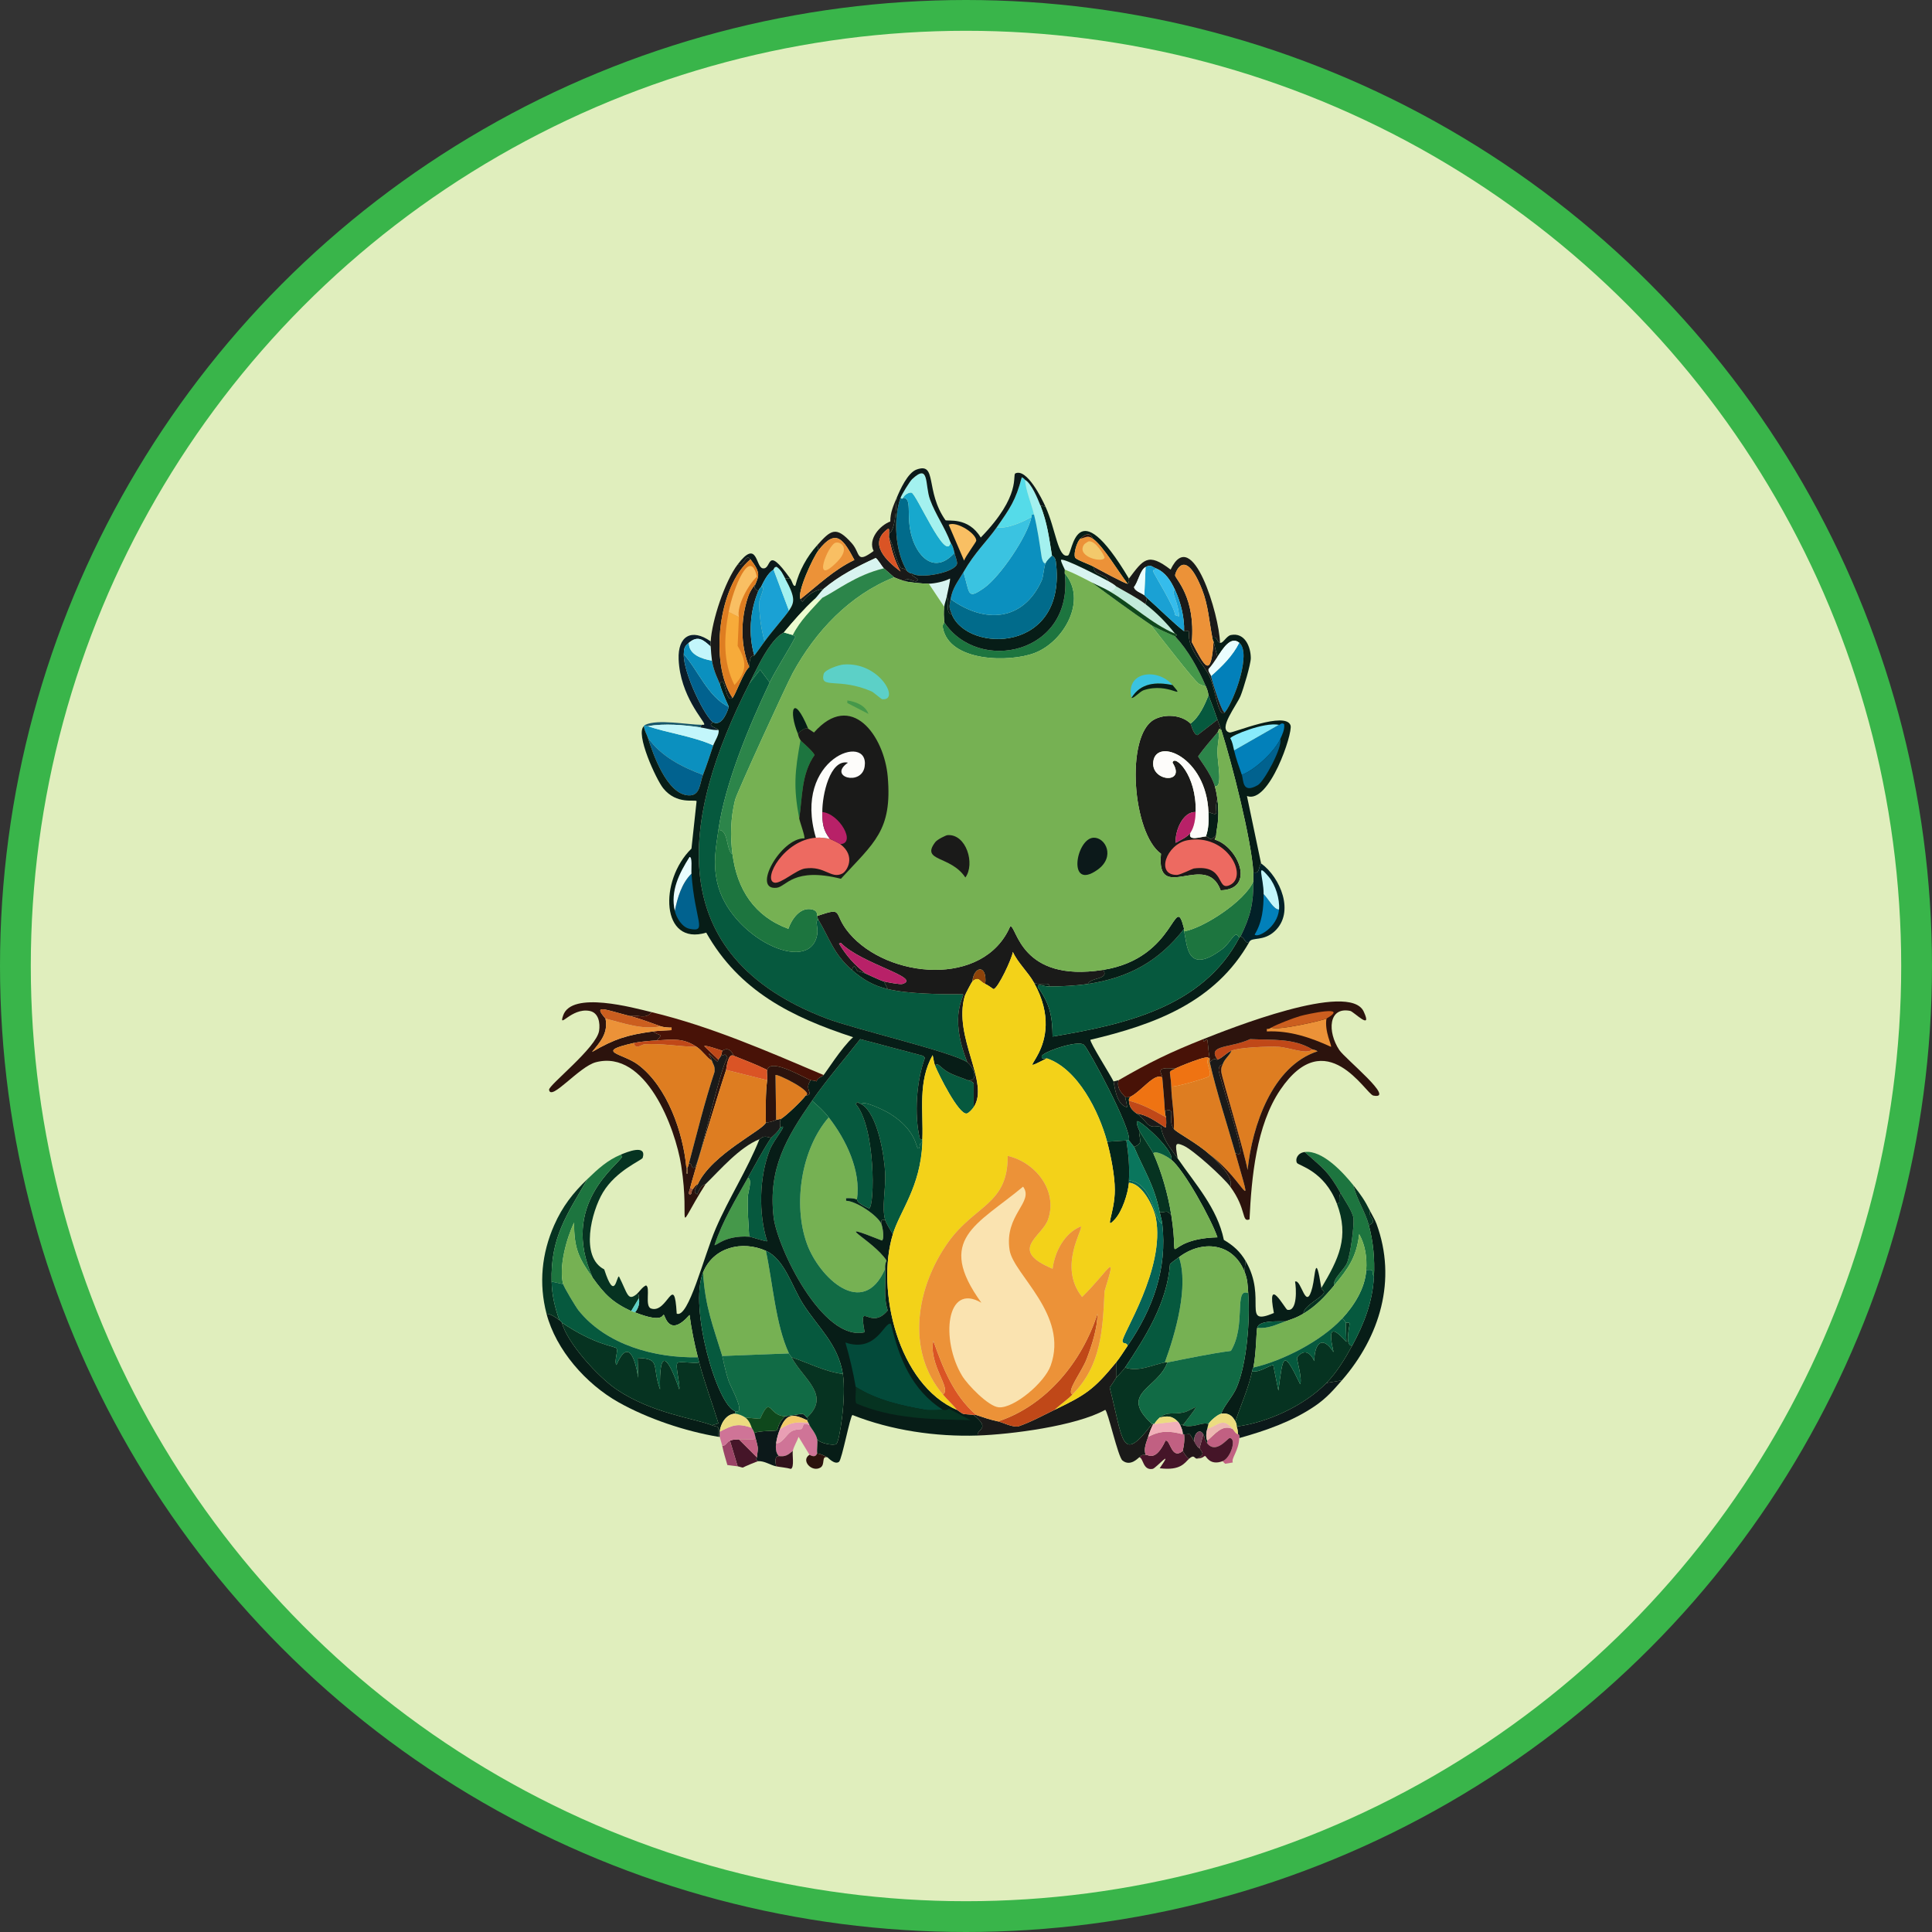 <?xml version="1.0" encoding="UTF-8"?>
<svg id="_レイヤー_1" data-name="レイヤー 1" xmlns="http://www.w3.org/2000/svg" viewBox="0 0 753 753"><rect x="0" y="0" width="753" height="753" fill="#333333" stroke="none"/>
  <defs>
    <style>
      .cls-1 {
        fill: #e0eebd;
        stroke: #39b54a;
        stroke-miterlimit: 10;
        stroke-width: 12px;
      }

      .cls-2 {
        fill: #f9bf63;
      }

      .cls-2, .cls-3, .cls-4, .cls-5, .cls-6, .cls-7, .cls-8, .cls-9, .cls-10, .cls-11, .cls-12, .cls-13, .cls-14, .cls-15, .cls-16, .cls-17, .cls-18, .cls-19, .cls-20, .cls-21, .cls-22, .cls-23, .cls-24, .cls-25, .cls-26, .cls-27, .cls-28, .cls-29, .cls-30, .cls-31, .cls-32, .cls-33, .cls-34, .cls-35, .cls-36, .cls-37, .cls-38, .cls-39, .cls-40, .cls-41, .cls-42, .cls-43, .cls-44, .cls-45, .cls-46, .cls-47, .cls-48, .cls-49, .cls-50, .cls-51, .cls-52, .cls-53, .cls-54, .cls-55, .cls-56, .cls-57, .cls-58, .cls-59, .cls-60, .cls-61, .cls-62, .cls-63, .cls-64, .cls-65, .cls-66 {
        stroke-width: 0px;
      }

      .cls-3 {
        fill: #f7ab3a;
      }

      .cls-4 {
        fill: #76b153;
      }

      .cls-5 {
        fill: #754057;
      }

      .cls-6 {
        fill: #5cd0c7;
      }

      .cls-7 {
        fill: #2c130d;
      }

      .cls-8 {
        fill: #481207;
      }

      .cls-9 {
        fill: #2c854a;
      }

      .cls-10 {
        fill: #88ebfb;
      }

      .cls-11 {
        fill: #45984a;
      }

      .cls-12 {
        fill: #32121c;
      }

      .cls-13 {
        fill: #55dbe9;
      }

      .cls-14 {
        fill: #3ac3e1;
      }

      .cls-15 {
        fill: #1a1a19;
      }

      .cls-16 {
        fill: #19576b;
      }

      .cls-17 {
        fill: #17a8cd;
      }

      .cls-18 {
        fill: #0c191a;
      }

      .cls-19 {
        fill: #0a765d;
      }

      .cls-20 {
        fill: #451528;
      }

      .cls-21 {
        fill: #35bcec;
      }

      .cls-22 {
        fill: #0f481c;
      }

      .cls-23 {
        fill: #1aa1d4;
      }

      .cls-24 {
        fill: #063321;
      }

      .cls-25 {
        fill: #071d17;
      }

      .cls-26 {
        fill: #0b90bf;
      }

      .cls-27 {
        fill: #0b1d29;
      }

      .cls-28 {
        fill: #066356;
      }

      .cls-29 {
        fill: #06593e;
      }

      .cls-30 {
        fill: #23161a;
      }

      .cls-31 {
        fill: #1d753f;
      }

      .cls-32 {
        fill: #116b45;
      }

      .cls-33 {
        fill: #c3f6fb;
      }

      .cls-34 {
        fill: #de7d21;
      }

      .cls-35 {
        fill: #cb5e1f;
      }

      .cls-36 {
        fill: #d8f4f0;
      }

      .cls-37 {
        fill: #c04818;
      }

      .cls-38 {
        fill: #da5425;
      }

      .cls-39 {
        fill: #a3f1ef;
      }

      .cls-40 {
        fill: #c16082;
      }

      .cls-41 {
        fill: #cf7497;
      }

      .cls-42 {
        fill: #c1eada;
      }

      .cls-43 {
        fill: #9d5032;
      }

      .cls-44 {
        fill: #b82168;
      }

      .cls-45 {
        fill: #8d430a;
      }

      .cls-46 {
        fill: #9a4366;
      }

      .cls-47 {
        fill: #01628f;
      }

      .cls-48 {
        fill: #022128;
      }

      .cls-49 {
        fill: #fdfcfa;
      }

      .cls-50 {
        fill: #7f5633;
      }

      .cls-51 {
        fill: #ecfdd0;
      }

      .cls-52 {
        fill: #edb6b1;
      }

      .cls-53 {
        fill: #f3d219;
      }

      .cls-54 {
        fill: #f3c96b;
      }

      .cls-55 {
        fill: #ef7312;
      }

      .cls-56 {
        fill: #ec9238;
      }

      .cls-57 {
        fill: #fae3b0;
      }

      .cls-58 {
        fill: #eafdfe;
      }

      .cls-59 {
        fill: #ed6a61;
      }

      .cls-60 {
        fill: #ecdc80;
      }

      .cls-61 {
        fill: #f1afb9;
      }

      .cls-62 {
        fill: #e99eb4;
      }

      .cls-63 {
        fill: #016b8b;
      }

      .cls-64 {
        fill: #034a3a;
      }

      .cls-65 {
        fill: #0280ba;
      }

      .cls-66 {
        fill: #03261b;
      }
    </style>
  </defs>
  <circle class="cls-1" cx="376.5" cy="376.5" r="370.5"/>
  <g>
    <path class="cls-15" d="m346.5,208c-.1-.57.26-1.67-.25-2-8.21,5.74-.68,12.65,4.75,16.75-2.33-4.16-3.59-8.59-4.5-13.25,1.76,2.79,2.3,8.11,4.5,11.75.26.3,1.37.13,2.5,1.25.44.43,1.3,1.08,2,1-.93,1.14,3.47,1.94,1.75,3-.96.59-3.65-1.91-4.75,0-.69-.19-3.52-1.24-4-1.5-.23-.13-3.25-2.87-4-3.5-.75-.63-2.54-3.92-3.25-4-7.16,3.29-14.16,6.9-20.25,12-2.97.47-5.46,1.55-8.25,5-.39-.26-.54-.6-.75-1,6.83-5.42,13.02-11.46,21-15.25-4.18-7.8-7.08-12.72-14-3.75l-.5-2c5.36-5.98,7.35-7.66,13.5-.75,3.49,3.92,1.46,8.19,8.5,3-2.32-4.52,2.37-9.96,6.5-11.5-.04-3.44,1.2-6.17,2.5-9.25-.32,4.2-.46,12.51-3,14Z"/>
    <path class="cls-20" d="m288,561l7,7c-.15,1.1-.92.37.5,1.5-.32.02-5.21,2.03-6,2.5-.75-.12-1.25-.38-2-.5l-3-10c1.66-.59,2.04-.37,3.5-.5Z"/>
    <path class="cls-46" d="m287.5,571.5c-1.33-.21-2.61-.27-4-.5-.73-2.55-1.49-4.87-2-7.5,1.34.17,1.83-1.59,3-2l3,10Z"/>
    <path class="cls-25" d="m487,367c-13.33,23.62-36.9,32.32-62,38.25-.4.84,7.81,13.72,9,16.25.25.54.88,9.26,5.25,10,.18-.1-.68-3.81-.75-4,.31.41,1.91.04,2,0-.39.81-.58.47-.5,1.5.2,2.43.92,3.45,3,5,2.46,1.56,3.75,3.86,4.75,4.5,1.97,1.25,2.98.08,4.75.75.75,5.01,4.13,8.81,6.5,12.25,6.88,10,15.48,19.4,18,31.75,3.69,2.19,6.33,4.53,8.5,8.25l-.5,4c-4.58-11.2-16.56-12.33-25.5-5.5-1.18.9-2.45,1.69-3.5,2.75-1.15,15-9.35,28.03-17.5,40.25-.89,1.33-3.32,3.71-3.5,4v-6c1.53-1.86,3.1-4.47,4.5-6.5,9.78-14.26,15.51-29.89,13.5-47.5-.15-1.35-.72-3.1-1-4.5,3,.05,2.38-1.09,4.5,1,3.62,23.08-4.96,9.33,18,8.75-2.44-7.14-13.01-26.23-18-30.25,1.39-3.48-12.22-15.54-13.25-15-.47.9.37,2.62.75,3.5-.26,3.32,2.04,5.02-2,6.5l-2-2.5c1.11-4.59-15.92-35.9-17.5-37.25-2.46-2.1-16.68,2.97-16.5,4.5-.16,1.3,1.28.51,2,.75-16.19,8.06,9.33-3.57-5-29.5,2.35,1.36,6.23-.6,6,1.5-2.31.02-4.5-1.41-4.5.25,4.71,6.46,5.66,11.39,5.75,19.25,27.82-4.66,58.46-11.32,72.75-38.5.36-.68.48-.47.5-.5,1.99.6,1.46,3.09,3.5,2Z"/>
    <path class="cls-15" d="m436,421c-1.15,3.59,2.37,6.15,2.5,6.5.07.19.93,3.9.75,4-4.37-.74-5-9.46-5.25-10,.64-.13,1.91-.45,2-.5Z"/>
    <path class="cls-29" d="m300,266c-7.97,16.82-17.44,39.26-20,57.5-1.03,7.31-2.13,12.69-.5,20.25,4.63,21.46,36.17,36.7,39,20.5.5-2.85-1.05-5.63.5-5.75,4.56,7.72,5.89,13.27,13,19.5,4.26,3.74,8.41,6.18,14,7.5,8,1.89,20.81,2.05,29.25,2,1.18.68-5.85,7.29,1.75,26.5-5.78-3.98-43.84-12.85-54.75-17-64.63-24.57-56.91-78.18-30.25-130.5l4.25-5.5,3.75,5Z"/>
    <path class="cls-4" d="m334,467.5c-1.34-.56-2.83-.55-4.25-.5v1c4.01.12,12.32,5.77,13.75,9,.49,1.11,1.3,5.81.25,6.5-21.27-8.42-3.39-.18,1.75,7.75.06.28-.67,1.04-.5,3.25-8.63,19.84-25.78,3.33-30.5-9.75-5.53-15.32-2.23-36.9,8.5-49.25,6.79,8.68,12.65,20.89,11,32Z"/>
    <path class="cls-29" d="m359.5,444c-.02.5.02,1,0,1.5-1.57-.59-.59,2.65-1.75,2-.78-.44-.77-7.2-11-13.5-2.48-1.53-11.15-5.53-10.75-3.5-.57-.37-1.29-.46-1.75-1l-.75.75c7.82,9.02,7.46,39.91,5.25,40.75-5.53-2.44-4.47-3.38-4.75-3.5,1.65-11.11-4.21-23.32-11-32-1.88-2.41-4.18-4.52-6.5-6.5,5.82-8.38,12.48-15.98,18.75-24l24.5,6.5.75.75c-3.33,9.16-4.23,22.14-2,31.5.09.37.66.25,1,.25Z"/>
    <path class="cls-32" d="m323,435.5c-10.73,12.35-14.03,33.93-8.5,49.25,4.72,13.08,21.87,29.59,30.5,9.75.41,5.4-.76,10.98,1,16.25-6.95,8.32-11.45-4.75-9,8.5-16.35,3.81-34.15-33.08-35.5-45-2.12-18.8,4.9-30.69,15-45.25,2.32,1.98,4.62,4.09,6.5,6.5Z"/>
    <path class="cls-15" d="m430,378c2.42,3.95-4.93,2.77-6,5.5-4.76.71-10.17.95-15,1,.23-2.1-3.65-.14-6-1.5-2.26-4.08-6.26-7.65-8.25-12-.19,2.36-5.82,14.35-7.5,14.5-.19.02-1.8-1.38-3.25-2,.85-7.82-4.46-7-5-1-.25.21-2.78,4.98-3,5.75-4.57,16.1,9.88,33.8,3.5,43.25v-9.25c-.96-1.16-2.38-1.18-2.5-1.25,4.82.81,2.45-5.32,0-7-7.6-19.21-.57-25.82-1.75-26.5-8.44.05-21.25-.11-29.25-2l-1.5-3c1.29.33,6.34,1.29,7.25,1,7.73-2.45-16.09-7.83-24-16l-.75.25c2.88,4.79,6.06,8.37,10.5,11.75-1.19-.52-3.02-.89-3.25-1-.59-.28-1.06-3.61-2.25-.5-7.11-6.23-8.44-11.78-13-19.5-.62-1.04-.46-1.43-.5-1.5,10.9-3.67,5.75-1.22,12.5,6.75,14.99,17.7,52.5,21.2,62.75-2.75,2.59-.27,3.78,22.15,36.25,17Z"/>
    <path class="cls-29" d="m359.5,445.5c-.77,17.26-8.69,26.33-11.5,35.5-.87-1.46-2.59-4.06-3-5.5-1.4-4.93.29-12.2,0-18.25-.33-6.77-2.83-22.72-9-26.75-.4-2.03,8.27,1.97,10.75,3.5,10.23,6.3,10.22,13.06,11,13.5,1.16.65.18-2.59,1.75-2Z"/>
    <path class="cls-15" d="m435,537c-.8,1.28-1.57,2.55-2.5,3.75,5.31,20.73,4.42,30.16,16.5,14.25h.5c-.85,1.65-1.43,3.23-2,5-.76,2.37-1.82,4.54-1,7-2.69.18-.91.21-2.5,1-.32.16-3.36,3.74-6.5,1.25-1.79-1.42-5.74-19.5-6.75-19.75-11.41,6.32-36.76,9.57-49.75,10-.3-2.75,5.31-2.44-1.5-8,.26.08.74-.08,1,0,3.76,1.18,4.21,1.53,8.5,2.5,1.99.45,5.13,2.18,7.75,2,4.98-1.7,9.54-4.23,14.25-6.5,12.17-5.87,15.23-7.8,24-18.5v6Z"/>
    <path class="cls-66" d="m336,430.5c6.17,4.03,8.67,19.98,9,26.75.29,6.05-1.4,13.32,0,18.25-1.5-.16-1.66.02-1.5,1.5-1.43-3.23-9.74-8.88-13.75-9v-1c1.42-.05,2.91-.06,4.25.5.28.12-.78,1.06,4.75,3.5,2.21-.84,2.57-31.73-5.25-40.75l.75-.75c.46.54,1.18.63,1.75,1Z"/>
    <path class="cls-29" d="m292,482c-.25-5.25-.77-10.49-.5-15.75.09-1.84,1.82-6.46,0-7.25,2.97-5.27,5.68-10.42,9-15.5.15-.22,2.94-2.44,3.5-4,3.71-2.04-2.25,4.27-4,8.75-4.08,10.42-4.44,24.8-1,35.5-.2.33-6.21-1.7-7-1.75Z"/>
    <path class="cls-11" d="m292,482c-9.58-.61-13.14,3.86-13.5,3.25,3.08-9.32,8.21-17.74,13-26.25,1.82.79.09,5.41,0,7.25-.27,5.26.25,10.5.5,15.75Z"/>
    <path class="cls-29" d="m377,421c.12.07,1.54.09,2.5,1.25v9.25c-.53.79-1.95,2.39-2.75,2.5-3.17.42-10.94-15.27-12.25-18.5.86-1.95,2.03.79,5.25,2.5,2.81,1.49,5.83,2.24,7.25,3Z"/>
    <path class="cls-32" d="m305.5,246.5l3.5,1c-.03.06,1.13.5,1,.75-2.94,5.69-7.62,12.72-10,17.75l-3.75-5-4.25,5.5c2.67-5.23,4.97-10.49,8.5-15.25,3.13-4.22,4.78-4.49,5-4.75Z"/>
    <path class="cls-41" d="m315.5,555.5c.49.93,2.58,3.33,3,5.5.28,1.43-.2,3.83,0,5.5-.18-.02-.38,2-3,.5l-4.25-7c-.62,1.82-1.84,3.65-2.25,5.5-1.87,1.59-2.91,2.34-5.5,2,0-.25-1.54-1.07-1-5,2.23.28,3.95-3.33,5.75-4.5,1.58-1.03,3.7-.86,4-1,1.16-.57.08-3.22,3.25-1.5Z"/>
    <path class="cls-36" d="m344.5,221.5c-11.07,2.69-18.45,8.78-24,11.5-.85.42-1.95,1.01-3,.5,1-.93,2.56-3.21,3.5-4,6.09-5.1,13.09-8.71,20.25-12,.71.08,2.5,3.37,3.25,4Z"/>
    <g>
      <path class="cls-26" d="m252.5,283c7,2.55,17.48,3.89,25.5,7.5-1.28,3.79-2.54,7.79-4,11.5-8.12-2.99-16.4-7.21-21.5-14.5-.49-1.55-1.44-2.85-1.5-4.5.03-.02-.19-.17.5-.5-.03.77.68.38,1,.5Z"/>
      <path class="cls-16" d="m273.5,282.5s-.45.78-.5,1c-6.75-.97-13.7-1.59-20.5-.5-.32-.12-1.03.27-1-.5,4.86-2.31,16.3-.05,22,0Z"/>
      <path class="cls-47" d="m274,302c-1.36,3.47-1.04,8.31-5.75,8-8.35-.54-13.7-15.98-15.75-22.5,5.1,7.29,13.38,11.51,21.5,14.5Z"/>
      <path class="cls-33" d="m273,283.5c2.31.33,4.61,1.18,7,1,.64,1.33-1.51,4.57-2,6-8.02-3.61-18.5-4.95-25.5-7.5,6.8-1.09,13.75-.47,20.5.5Z"/>
    </g>
    <path class="cls-41" d="m293,556.5c.46.84.64.98,1,2,.31.9.32,1.25.5,2-.51,1.05-3.76.25-6.5.5-1.46.13-1.84-.09-3.5.5-1.17.41-1.66,2.17-3,2-.12-.64-.99-3.32-1-3.5-.02-.65-.06-1.36,0-2,4.92-2.49,6.88-3.47,12.5-1.5Z"/>
    <g>
      <path class="cls-18" d="m308,225.5h-2c-.98-1.77-1.47-3.17-3.25-4.5-.91-.18-1.18.96-1.25,1-2.37,1.46-3.81,4.62-5,7-.04.08-.34-.1-1,1.5-1.51-1.48-1.69-.96-1-3,1.19-2.97,2.09-4.27-2-9.5-2.04-2.61-2.71,3.3-5,2,7.75-10.21,6.98,1,9.75,1.5,3.79.69,1.01-9.69,10.75,4Z"/>
      <path class="cls-23" d="m307.5,238c-1.53,2.3-6.39,7.74-9.5,12-1.26-4.39-2.33-11.34-2-15.75.09-1.17,2.82-6.62.5-5.25,1.19-2.38,2.63-5.54,5-7l6,16Z"/>
      <path class="cls-15" d="m295.5,230.5c-3.21,7.78-3.87,16.92-1.5,25-.4.51-1.79-1.04-2,4.5-3.45-8.63-3.39-18.43-.5-27.25.97-2.95,2.89-4.97,3-5.25-.69,2.04-.51,1.52,1,3Z"/>
      <path class="cls-26" d="m298,250c-1.38,1.89-2.54,3.63-4,5.5-2.37-8.08-1.71-17.22,1.5-25,.66-1.6.96-1.42,1-1.5,2.32-1.37-.41,4.08-.5,5.25-.33,4.41.74,11.36,2,15.75Z"/>
      <path class="cls-39" d="m306,225.5c4.27,7.71,3.56,9.39,1.5,12.5l-6-16c.07-.04.34-1.18,1.25-1,1.78,1.33,2.27,2.73,3.25,4.5Z"/>
    </g>
    <g>
      <path class="cls-25" d="m319,214.5c-2.15,2.78-8.44,16.32-7,19,.21.4.36.74.75,1,2.79-3.45,5.28-4.53,8.25-5-.94.79-2.5,3.07-3.5,4-4.53,4.21-8.04,8.29-12,13-.22.26-1.87.53-5,4.75-3.53,4.76-5.83,10.02-8.5,15.25-26.66,52.32-34.38,105.93,30.25,130.5,10.91,4.15,48.97,13.02,54.75,17,2.45,1.68,4.82,7.81,0,7-1.42-.76-4.44-1.51-7.25-3-3.22-1.71-4.39-4.45-5.25-2.5-.53-1.3-.66-2.89-1-4.25-5.82,10.33-3.58,21.74-4,32.75-.34,0-.91.12-1-.25-2.23-9.36-1.33-22.34,2-31.5l-.75-.75-24.5-6.5c-6.27,8.02-12.93,15.62-18.75,24-10.1,14.56-17.12,26.45-15,45.25,1.35,11.92,19.15,48.81,35.5,45-2.45-13.25,2.05-.18,9-8.5-1.76-5.27-.59-10.85-1-16.25-.17-2.21.56-2.97.5-3.25-5.14-7.93-23.02-16.17-1.75-7.75,1.05-.69.24-5.39-.25-6.5-.16-1.48,0-1.66,1.5-1.5.41,1.44,2.13,4.04,3,5.5-6.67,21.8,2.03,58.75,25,68.5.12.05,1.49,1.13,2.25,1.5,1.1.32,3.64.3,4.25.5,6.81,5.56,1.2,5.25,1.5,8-16.22.53-33.68-2.01-48.75-8-.9.29-4.1,17.39-5.25,18.25-1.71,1.28-4.26-1.65-4.5-1.75-1.43-.62-2.24-1.29-4-1.5-.2-1.67.28-4.07,0-5.5,1.04,1.51,6.47,2.61,7.5,1.75,1.22-1.02,3.92-18.35,2.5-27.25-1.86-11.66-9.49-17.89-15.5-27.25-4.28-6.67-7.18-17.49-14.5-20.75-9.22-4.11-20.53-1.44-24.5,8.5-5.5,13.75,5.47,51.67,12.5,54v1c-3.43.06-5.7,3.92-6,7-.06.64-.02,1.35,0,2h-.5c.22-4.92.13-3.45-2.5-4.5l2.5-.75c-2.42-7.91-5.38-15.76-7.5-23.75-.17-.66-.33-1.34-.5-2-1.41-5.53-2.5-10.85-3.25-16.5-7.87,8.97-9.46.44-10,0-.69-.55.38,3.58-11.25-1,1.39-1.65,1.88-3.7,1.5-5.5-.16-.78.48-1.7-1-1.5,1.19-.95,2.19-2.77,3.75-3.5,1.88.55-.6,8.11,2,9,6.41,2.19,9.06-14.6,10,2,4.62,1.98,10.53-22.32,15.25-33.25,5.1-11.82,12.21-22.77,17-34.75.99-.41,1.12-1.66,4.5-.5-3.32,5.08-6.03,10.23-9,15.5-4.79,8.51-9.92,16.93-13,26.25.36.61,3.92-3.86,13.5-3.25.79.05,6.8,2.08,7,1.75-3.44-10.7-3.08-25.08,1-35.5,1.75-4.48,7.71-10.79,4-8.75.26-.71-.45-2.29.5-3.5,1.81-1.02,8.18-7.12,9.5-9,.05-.07,1.32.05,1.5-.75.24-1.04-1.6-2.38.5-5.25.68.19,1.57.08,2.25.5.42-1.58,1.73-1.49,2.75-2.5.7-.69,7.03-10.77,11.5-14.75-24.02-7.85-44.37-17.97-57.25-40.75-17.62,5.35-18.54-20.28-5.75-32.75l2-18.5c-.59-.78-7.72,1.53-13-5-2.73-3.38-11.07-21.45-7.5-24.25.06,1.65,1.01,2.95,1.5,4.5,2.05,6.52,7.4,21.96,15.75,22.5,4.71.31,4.39-4.53,5.75-8,1.46-3.71,2.72-7.71,4-11.5.49-1.43,2.64-4.67,2-6-.39-.81-4.84-1.54-2-3,3.63,1.97,6-5.51,6-6,0-.48-2.18-4.4-3.5-9,2.39-4.11,2.01,7.86,5,5.5,1-.79,4.33-10.3,6.5-12,.21-5.54,1.6-3.99,2-4.5,1.46-1.87,2.62-3.61,4-5.5,3.11-4.26,7.97-9.7,9.5-12,2.06-3.11,2.77-4.79-1.5-12.5h2c.86,1.21,1.14,3.35,2,2.75,1.51-5.86,4.47-11.26,8.5-15.75l.5,2Z"/>
      <path class="cls-64" d="m367.5,549.5c-.33-.05-4.98.31-6.75,0-9.47-1.66-19.01-3.76-27.25-9-1-5.84-2.34-11.56-4-17.25,12.31,4.17,15.2-8.48,17.75-7.25,3.2,13.45,8.09,25.76,20.25,33.5Z"/>
      <path class="cls-24" d="m367.5,549.5c.72.1,1.73.19,2.25-.5l8.5,4.5c-15.05-.31-30.42-.46-44.5-6.5-.72-1.16.03-4.86-.25-6.5,8.24,5.24,17.78,7.34,27.25,9,1.77.31,6.42-.05,6.75,0Z"/>
      <path class="cls-47" d="m263,355c1.11-5.23,2.59-10.58,6.5-14.5,1.35,18.75,6.36,22.91-.75,21.5-2.91-.58-5.14-4.31-5.75-7Z"/>
      <path class="cls-58" d="m269.5,340.5c-3.91,3.92-5.39,9.27-6.5,14.5-1.77-7.76,1.72-14.62,5.75-21,1.19-.06.61,4.5.75,6.5Z"/>
    </g>
    <path class="cls-51" d="m320.5,233c-4.16,4.6-8.7,8.87-11.5,14.5l-3.5-1c3.96-4.71,7.47-8.79,12-13,1.05.51,2.15-.08,3-.5Z"/>
    <path class="cls-60" d="m286.5,551c1.17-.02,3.09.83,4,1.5,1.79,1.32,2.39,3.79,2.5,4-5.62-1.97-7.58-.99-12.5,1.5.3-3.08,2.57-6.94,6-7Z"/>
    <path class="cls-7" d="m322.5,568c-2.52-.69-.73,2.81-2.75,4-3.35,1.97-7.76-2.81-4.25-5,2.62,1.5,2.82-.52,3-.5,1.76.21,2.57.88,4,1.5Z"/>
    <g>
      <path class="cls-25" d="m218,514.5c.85.59.94.96,1,1,2.1,8.06,14.31,21.3,21.25,26,13.85,9.39,30.63,11.36,37.25,14,2.63,1.05,2.72-.42,2.5,4.5-12.93-2.16-27.57-7.06-39-13.5-12.57-7.09-24.3-20.3-28-34.5,1.88.15,3.53,1.48,5,2.5Z"/>
      <path class="cls-24" d="m215,499.5c.15,5.43,1.23,9.9,3,15-1.47-1.02-3.12-2.35-5-2.5-3.05-11.72-1.87-23.5,3-34.5,3.24-7.34,7.3-12.51,13-18-8.12,14.01-14.47,22.83-14,40Z"/>
      <path class="cls-24" d="m248,504.5c1.48-.2.84.72,1,1.5l-3,5c-7.31-3.41-10.37-6.56-15-13-12.93-28.74,10.03-43.86,11.5-47.25.03-.07-.61-.38-.5-.75,2.2-.92,10.15-4.25,8.5,1.25-.3.99-10.26,4.81-15.5,13.5-4.49,7.46-9.01,25.13.5,30,4.17,12.91,4.72,2.64,5.75,2.75,3.36,6.69,3.39,9.68,6.75,7Z"/>
      <path class="cls-31" d="m231,498c-5.52-7.67-7.28-11.56-7.25-21.5-2.97,6.17-6.05,17.46-4.25,24l-4.5-1c-.47-17.17,5.88-25.99,14-40,3.99-3.84,7.63-7.26,13-9.5-.11.37.53.68.5.75-1.47,3.39-24.43,18.51-11.5,47.25Z"/>
      <path class="cls-24" d="m272.5,531c2.12,7.99,5.08,15.84,7.5,23.75l-2.5.75c-6.62-2.64-23.4-4.61-37.25-14-6.94-4.7-19.15-17.94-21.25-26,13.11,8.83,20.49,9.1,21.25,10,.82.98-1.01,5.07,0,6.5,4.59-10.62,7.35-2.52,8.5,5l-.25-7.75c9.32.28,5.41,3.08,8.75,12.25-.4-16.5,3.03-13.02,7.5,0,.4-1.96-1.64-9-.75-10.25.64-.91,6.62.36,8.5-.25Z"/>
      <path class="cls-4" d="m231,498c4.63,6.44,7.69,9.59,15,13,.07.03.78.21,1.5.5,11.63,4.58,10.56.45,11.25,1,.54.44,2.13,8.97,10,0,.75,5.65,1.84,10.97,3.25,16.5-16.67.36-35.64-4.75-46.5-18.25-1.03-1.28-5.65-8.96-6-10.25-1.8-6.54,1.28-17.83,4.25-24-.03,9.94,1.73,13.83,7.25,21.5Z"/>
      <path class="cls-29" d="m219.5,500.5c.35,1.29,4.97,8.97,6,10.25,10.86,13.5,29.83,18.61,46.5,18.25.17.66.33,1.34.5,2-1.88.61-7.86-.66-8.5.25-.89,1.25,1.15,8.29.75,10.25-4.47-13.02-7.9-16.5-7.5,0-3.34-9.17.57-11.97-8.75-12.25l.25,7.75c-1.15-7.52-3.91-15.62-8.5-5-1.01-1.43.82-5.52,0-6.5-.76-.9-8.14-1.17-21.25-10-.06-.04-.15-.41-1-1-1.77-5.1-2.85-9.57-3-15l4.5,1Z"/>
      <path class="cls-6" d="m247.5,511.5c-.72-.29-1.43-.47-1.5-.5l3-5c.38,1.8-.11,3.85-1.5,5.5Z"/>
    </g>
    <path class="cls-18" d="m314.5,552.5c.86.83-.03.96,0,1-5.93-2.8-8.1-2.3-10.5,3.5-.72,1.73-1.25,3.65-1.5,5.5-.54,3.93,1.01,4.75,1,5,0,.24-1.91-.64-1,4-2.19-.43-4.51-2.16-7-2-1.42-1.13-.65-.4-.5-1.5.6-4.46.43-3.54-.5-7.5-.18-.75-.19-1.1-.5-2,1.83-.94,8.19-.71,8.75-1,.47-.24.39-2.96,3.25-5.5l6.75-1c1.13.5,1.36,1.12,1.75,1.5Z"/>
    <path class="cls-12" d="m302.5,571.5c-.91-4.64.99-3.76,1-4,2.59.34,3.63-.41,5.5-2-.29,1.28.69,6.42-.75,7-1.88-.52-3.86-.63-5.75-1Z"/>
    <path class="cls-65" d="m477.5,277.5c-.91,1.66-4.93-11.46-5.5-14,4.24-3.74,8.46-7.86,11-13,4.86,4.01-1.99,22.58-5.5,27Z"/>
    <path class="cls-11" d="m458,248c5.18,5.61,8.96,12.51,12,19.5-.69-.11-2.3-.69-2.75-1-1.98-1.33-15.58-18.99-18.75-23,1.76,1.19,7.12,3.52,9.5,4.5Z"/>
    <path class="cls-42" d="m446.5,235.5c4.33,3.36,8.1,7.18,11.5,11.5-9.29-3.98-16.79-11.37-25.5-16.5,1.49-.37,1.7-.51,2.5-2,3.73,2.21,8.09,4.36,11.5,7Z"/>
    <g>
      <path class="cls-25" d="m461.5,246c.27.19,1.76-.31,2,.25-1.16,6.38,6.04,13.09,8,17.5,2.22,4.98,3.46,16.95,6,13.75,3.51-4.42,10.36-22.99,5.5-27-3.41-2.81-6.55,2.63-8.5,5.5-.53-1.96-1.1-4.02-1.5-6-.02-.08-.13.45-.5-1.5,2.39-.32,1.24,1.29,3,2,1.12.45,2.47-2.65,4.25-3,5.42-1.08,7.74,4.59,7.75,9,0,2.39-2.88,12.04-4,14.75-1.55,3.76-9.08,13.11-4.25,14.25,1.21.29,21.93-8.5,23.75-2.75.94,2.96-8.32,30.79-17,27.5l5.5,26.25c-1.13,1.67-.4,4.17-3,3.5-.79-12.88-8.34-42.43-12.5-55.5-.29-.9-.9-2.2-1.5-4-1.1-3.29-2.22-6.28-3.5-9.5-.07-.17-.01-1.23-1-3.5-3.04-6.99-6.82-13.89-12-19.5,1.33-.54.03-.96,0-1-3.4-4.32-7.17-8.14-11.5-11.5l.5-2.5c3.69,3.22,11.49,10.9,14.5,13Z"/>
      <path class="cls-65" d="m499,288c-2.16,4.84-9.84,12.1-15,14-1.07-3.03-2.27-6.38-3-9.5l17.5-10c.33.06,1.04-1.06,2-.25.26,2.08-.69,3.94-1.5,5.75Z"/>
      <path class="cls-47" d="m484,302c5.16-1.9,12.84-9.16,15-14,.94,3.25-6.28,16.58-8.75,18-6.2,3.57-5.51-1.91-6.25-4Z"/>
      <path class="cls-10" d="m498.5,282.5l-17.5,10c-.38-1.6-.63-3.31-1.5-4.75.21-.99,13.03-6.4,19-5.25Z"/>
    </g>
    <path class="cls-29" d="m474.5,280.5l-7.75,6c-1.63-.07-2.56-4.32-2.75-4.5,3.25-2.29,5.62-7.34,7-11,1.28,3.22,2.4,6.21,3.5,9.5Z"/>
    <path class="cls-58" d="m483,250.5c-2.54,5.14-6.76,9.26-11,13-.18-.78-1.21-1.63-1-2.75,1.36-1.46,2.39-3.11,3.5-4.75,1.95-2.87,5.09-8.31,8.5-5.5Z"/>
    <path class="cls-31" d="m368,242.5c13.29,20.25,50.6,12.47,47-19,8.91,10.31-.3,26.63-11.75,31-9.77,3.74-33.21,3.53-35.75-9.75-.28-1.47.52-1.94.5-2.25Z"/>
    <path class="cls-36" d="m432,226.5c2.77,1.53,2.84,1.91,3,2-.8,1.49-1.01,1.63-2.5,2-2.2-1.3-4.71-2.32-7-3.5-3.45-1.78-6.87-3.6-10.5-5-.03-.22-1.39-2.6-1.5-3.75.6-1.17,16.63,7.22,18.5,8.25Z"/>
    <path class="cls-36" d="m369,232.5c-.22,1.25-.85,2.7-1,4l-6-9c2.36-.07,6.1-.85,8.25-2,.32.16-1.1,6.12-1.25,7Z"/>
    <g>
      <g>
        <path class="cls-63" d="m352,194c3.55.21,1.28,6.27,3,13.75,2.06,8.98,9.09,16.5,17,7.75.2.96,1.18,3.37,1,4.25-.69,3.38-14.5,6.02-17.5,3.75-.7.08-1.56-.57-2-1-4.7-7.53-5.39-20.44-2.5-28.5.71.77.95,0,1,0Z"/>
        <path class="cls-17" d="m370.5,211.5c.07.2.85.84,1.5,4-7.91,8.75-14.94,1.23-17-7.75-1.72-7.48.55-13.54-3-13.75.4-1.08,2.21-2.21,3.25-2,1.92.39,13.44,27.49,15.25,19.5Z"/>
        <path class="cls-39" d="m370.5,211.5c-1.81,7.99-13.33-19.11-15.25-19.5-1.04-.21-2.85.92-3.25,2-.05,0-.29.77-1,0,.47-1.32,3.58-6.39,4.5-7.25,6.84-6.4,4.88,2.21,7,8,2.13,5.81,5.81,10.86,8,16.75Z"/>
      </g>
      <g>
        <path class="cls-25" d="m407.5,197.5c4,8.84,4.83,20.25,8.75,19,1.83-.58,2.78-26.22,23.75,9-.83,1.09.66,1.66-.5,2-3.52-4.51-9.46-14.58-13.5-17.5-.26-.19-1.09-3.82-5,0-1.28,1.25-2.62,5.66-2,7.25.35.91,5.21,2.49,7.5,3.75-.82,3.37,5.04,2.58,5.5,5.5-1.87-1.03-17.9-9.42-18.5-8.25.11,1.15,1.47,3.53,1.5,3.75.07.48-.06,1.01,0,1.5,3.6,31.47-33.71,39.25-47,19-.13-2.25-.26-3.74,0-6,.15-1.3.78-2.75,1-4,1.51,1.95-.94,6.22,2,7,6.19,15.11,45.17,15.14,40.5-20.75-.22-1.72-1.48-2.12-1.5-2.25-1.17-7.09-1.79-12.6-4.5-19.5l2,.5Z"/>
        <path class="cls-63" d="m371,239.5c-1.23-3-1.02-2.94-.5-6,13.23,9.61,28.25,8.75,35.5-7.25.7-1.55.79-5,1.5-6.75.41-1.02,1.69-2.23,2.5-3,.02.13,1.28.53,1.5,2.25,4.67,35.89-34.31,35.86-40.5,20.75Z"/>
        <path class="cls-39" d="m405.5,197c2.71,6.9,3.33,12.41,4.5,19.5-.81.77-2.09,1.98-2.5,3-.91.43-1.44-1.86-1.5-2.25-.87-5.71-1.6-11.12-3-16.75-1.12-4.49-3.18-9.34-3.5-13.5,2.51,1.38,4.93,7.27,6,10Z"/>
        <path class="cls-26" d="m403,200.5c1.4,5.63,2.13,11.04,3,16.75.06.39.59,2.68,1.5,2.25-.71,1.75-.8,5.2-1.5,6.75-7.25,16-22.27,16.86-35.5,7.25.75-4.44,2.91-6.88,5-10.5,2.6,8.35,1.25,10.98,8.25,6,5.9-4.2,16.69-19.82,18.25-27.5.06-.04-.4-1.26,1-1Z"/>
        <path class="cls-14" d="m402,201.5c-1.56,7.68-12.35,23.3-18.25,27.5-7,4.98-5.65,2.35-8.25-6,4.59-7.95,9.19-12.03,13-17.5,3.72.81,10.22-2.07,13.5-4Z"/>
        <path class="cls-13" d="m399.5,187c.32,4.16,2.38,9.01,3.5,13.5-1.4-.26-.94.96-1,1-3.28,1.93-9.78,4.81-13.5,4,5.23-7.51,7.32-10.37,9.75-19.5,1.02.55,1.18.96,1.25,1Z"/>
      </g>
      <g>
        <path class="cls-18" d="m407.5,197.5l-2-.5c-1.07-2.73-3.49-8.62-6-10-.07-.04-.23-.45-1.25-1-2.43,9.13-4.52,11.99-9.75,19.5-3.81,5.47-8.41,9.55-13,17.5-2.09,3.62-4.25,6.06-5,10.5-.52,3.06-.73,3,.5,6-2.94-.78-.49-5.05-2-7,.15-.88,1.57-6.84,1.25-7-2.15,1.15-5.89,1.93-8.25,2-1.89.06-7.83-.54-9.5-1,1.1-1.91,3.79.59,4.75,0,1.72-1.06-2.68-1.86-1.75-3,3,2.27,16.81-.37,17.5-3.75.18-.88-.8-3.29-1-4.25-.65-3.16-1.43-3.8-1.5-4-2.19-5.89-5.87-10.94-8-16.75-2.12-5.79-.16-14.4-7-8-.92.86-4.03,5.93-4.5,7.25-2.89,8.06-2.2,20.97,2.5,28.5-1.13-1.12-2.24-.95-2.5-1.25-2.2-3.64-2.74-8.96-4.5-11.75-.09-.47.08-1.02,0-1.5,2.54-1.49,2.68-9.8,3-14,1.36-3.23,4.27-9.74,7.75-11,8.15-2.94,3.21,8.32,11.25,19.75.78.51,8.87-1.4,13.75,6.75,16.1-16.55,12.18-24.39,13.5-25,4.47-2.07,10.32,9.84,11.75,13Z"/>
        <path class="cls-2" d="m369.75,204.5c3.08-1.5,10.83,3.45,10.75,6.25-.01.48-4.21,6.11-4.75,7.75l-6-14Z"/>
      </g>
    </g>
    <path class="cls-38" d="m346.5,208c.08.48-.09,1.03,0,1.5.91,4.66,2.17,9.09,4.5,13.25-5.43-4.1-12.96-11.01-4.75-16.75.51.33.15,1.43.25,2Z"/>
    <g>
      <g>
        <path class="cls-15" d="m475.5,250.5c-1.76-.71-.61-2.32-3-2-1.21-6.3-1.6-12.68-4-18.75-6.76-17.08-10.55-6.43-10.5-5.5.07,1.36,8.04,8.49,6.5,26,5.19,9.84,7.47,14.48,8.5-.25.4,1.98.97,4.04,1.5,6-1.11,1.64-2.14,3.29-3.5,4.75-.21,1.12.82,1.97,1,2.75.57,2.54,4.59,15.66,5.5,14-2.54,3.2-3.78-8.77-6-13.75-1.96-4.41-9.16-11.12-8-17.5-.24-.56-1.73-.06-2-.25.19-5.22-1.3-11.25-3.5-16-1.67-3.6-3.68-6.92-7.5-8.5-1.72-.71-1.94-1.54-4-.5-2.09,1.06-2.92,5.9-4.5,7.75.08,1.6,3.04,2.42,4,3.25.32.27.62.67,1,1l-.5,2.5c-3.41-2.64-7.77-4.79-11.5-7-.16-.09-.23-.47-3-2-.46-2.92-6.32-2.13-5.5-5.5,1.56.86,12.3,6.7,13,6.5,1.16-.34-.33-.91.5-2,5.64-7.43,7.36-10.34,16.25-3.5,8.46-17.79,19,17.85,19.25,28.5Z"/>
        <path class="cls-56" d="m472.5,248.5c.37,1.95.48,1.42.5,1.5-1.03,14.73-3.31,10.09-8.5.25,1.54-17.51-6.43-24.64-6.5-26-.05-.93,3.74-11.58,10.5,5.5,2.4,6.07,2.79,12.45,4,18.75Z"/>
      </g>
      <g>
        <path class="cls-23" d="m450.5,221.5c-.04.78-1.19.2-1,1.25.17.94,8.33,13.78,8.5,17l1.5.5c.02-5.04-3.66-10.52-1.5-10.25,2.2,4.75,3.69,10.78,3.5,16-3.01-2.1-10.81-9.78-14.5-13-.38-.33-.68-.73-1-1l.5-11c2.06-1.04,2.28-.21,4,.5Z"/>
        <path class="cls-21" d="m458,230c-2.16-.27,1.52,5.21,1.5,10.25l-1.5-.5c-.17-3.22-8.33-16.06-8.5-17-.19-1.05.96-.47,1-1.25,3.82,1.58,5.83,4.9,7.5,8.5Z"/>
        <path class="cls-58" d="m446,232c-.96-.83-3.92-1.65-4-3.25,1.58-1.85,2.41-6.69,4.5-7.75l-.5,11Z"/>
      </g>
    </g>
    <path class="cls-9" d="m348.5,225c-17.36,6.89-30.66,21.07-39.5,37.25-2.44,4.47-21.83,46.79-22.5,49.5-1.72,7.03-1.95,14.05-1,21.25-2.65-1.64-1.42-9.77-5.5-9.5,2.56-18.24,12.03-40.68,20-57.5,2.38-5.03,7.06-12.06,10-17.75.13-.25-1.03-.69-1-.75,2.8-5.63,7.34-9.9,11.5-14.5,5.55-2.72,12.93-8.81,24-11.5.75.63,3.77,3.37,4,3.5Z"/>
    <g>
      <path class="cls-27" d="m277,250c-.05.89-.01,1.16,0,2-2.83-2.56-4.93-4.49-8.5-1.5-1.71,1.43-1.94,2.11-2,4.5-.18,7.51,8.48,24.86,11.5,26.5-2.84,1.46,1.61,2.19,2,3-2.39.18-4.69-.67-7-1,.05-.22.46-.97.5-1,.11-.09,1.01.17,1-.25-.04-1.37-9.4-10.98-10-25.25-.38-9.08,5.05-12.29,12.5-7Z"/>
      <path class="cls-47" d="m284,275.5c0,.49-2.37,7.97-6,6-3.02-1.64-11.68-18.99-11.5-26.5,5.73,6.45,9.45,16.62,17.5,20.5Z"/>
      <path class="cls-26" d="m277.5,257.5c.67,4.36,2.69,7.93,3,9,1.32,4.6,3.5,8.52,3.5,9-8.05-3.88-11.77-14.05-17.5-20.5.06-2.39.29-3.07,2-4.5-.16,4.67,5.17,6.34,9,7Z"/>
      <path class="cls-33" d="m277,252c.01.92.36,4.58.5,5.5-3.83-.66-9.16-2.33-9-7,3.57-2.99,5.67-1.06,8.5,1.5Z"/>
    </g>
    <path class="cls-40" d="m295,568l-7-7c2.74-.25,5.99.55,6.5-.5.93,3.96,1.1,3.04.5,7.5Z"/>
    <path class="cls-29" d="m461.5,362c.07.28-.07.71,0,1,1.28,5.05.82,17.38,14.75,7,3.85-2.87,5.01-8.02,6.75-4.5-14.29,27.18-44.93,33.84-72.75,38.5-.09-7.86-1.04-12.79-5.75-19.25,0-1.66,2.19-.23,4.5-.25,4.83-.05,10.24-.29,15-1,15.83-2.37,27.68-8.8,37.5-21.5Z"/>
    <path class="cls-29" d="m440,444.5h-1l-7.5.5c-3.14-11.68-11.39-28.42-23.5-32.5-.72-.24-2.16.55-2-.75-.18-1.53,14.04-6.6,16.5-4.5,1.58,1.35,18.61,32.66,17.5,37.25Z"/>
    <path class="cls-31" d="m483.5,365s-.14-.18-.5.5c-1.74-3.52-2.9,1.63-6.75,4.5-13.93,10.38-13.47-1.95-14.75-7,7.53-1.24,23.81-11.83,27-19.5.08,8.53-1.2,13.85-5,21.5Z"/>
    <path class="cls-28" d="m453,477c2.01,17.61-3.72,33.24-13.5,47.5-.42-1.52-1.8-.42-2-1.75-.37-2.5,16.74-28.15,13-48-.83-4.41-5.31-13.54-10.5-13.75.03-.33-.02-.67,0-1,9.79,1.45,9.56,15.76,13,17Z"/>
    <path class="cls-24" d="m449.5,449.5c3.26,7.27,5.77,16.13,7,24-2.12-2.09-1.5-.95-4.5-1-2.22-10.91-6.11-16.24-10-25.5,4.04-1.48,1.74-3.18,2-6.5.61,1.41,4.87,7.6,5.5,9Z"/>
    <path class="cls-19" d="m440,444.5l2,2.5c3.89,9.26,7.78,14.59,10,25.5.28,1.4.85,3.15,1,4.5-3.44-1.24-3.21-15.55-13-17,.32-5.18-.21-10.39-1-15.5h1Z"/>
    <g>
      <path class="cls-4" d="m456.5,452c4.99,4.02,15.56,23.11,18,30.25-22.96.58-14.38,14.33-18-8.75-1.23-7.87-3.74-16.73-7-24,.77-1.2,4.98.87,7,2.5Z"/>
      <path class="cls-29" d="m456.5,452c-2.02-1.63-6.23-3.7-7-2.5-.63-1.4-4.89-7.59-5.5-9-.38-.88-1.22-2.6-.75-3.5,1.03-.54,14.64,11.52,13.25,15Z"/>
    </g>
    <g>
      <path class="cls-25" d="m536.5,477c8.04,21.9,1.32,43.95-13.5,61l-6,1c3.96-4.03,7.3-9.55,10-14.5,4.68-8.59,7.98-17.12,8.5-27,.36-6.75-.26-13.46-2-20,3.99-1.62-.63-3.19.5-5.5.79,1.61,1.89,3.34,2.5,5Z"/>
      <path class="cls-18" d="m523,538c-3.44,3.96-6.11,7-10.5,10-8.83,6.03-19.31,9.65-29.5,12.5.08-1.89-.49-1.42-.5-1.5-.11-1.36-.04-1.6-.5-3,12.22-1.61,26.33-8.17,35-17l6-1Z"/>
      <path class="cls-25" d="m515,502c.11.71,1.15.94,1,1.75-.35,1.83-7.87,5.04-8,8.25-2.71,1.61-4.13,1.99-7,3-2.9.06-10.38-.47-11,2.5-.41,1.96-.35,9.83-1.5,15.5-.02.08-.09-.38-.5,1.5-1.48,6.81-4.33,12.94-6.5,19.5-1.26-2.36-2.85-3.4-5.5-3,.89-2.93,4.43-6.56,6-10.25,4.01-9.44,5.27-26.55,4.5-36.75-.24-3.16-.21-5.34-1.5-8.5l.5-4c8.54,14.66-1.89,25.67,11,20.25-3-15.45,4.44-1.41,5.25-1.25,4.04.79,3.46-8.65,3-11,2.51-1.13,4.2,12.27,6.75,2.25,1.16-4.54,1.13-14.61,3.5.25Z"/>
      <path class="cls-31" d="m527.5,462c1.18,5.35,4.61,10.27,6,15.5,1.74,6.54,2.36,13.25,2,20-1.22-1.57.73-2.94-3-2.5.31-4.83-.36-9.67-2.75-14-1.05,8.93-4.2,13.35-9.75,20-.76-2.41,3.88-6.09,5-8.75,1.34-3.17,2.86-14.57,2.5-17.5-.32-2.6-3.65-7.39-5-9.75-5.01-8.74-6.58-9.4-14-16,6.88-.89,15.07,8.05,19,13Z"/>
      <path class="cls-24" d="m520,501c-3.6,4.31-7.07,8.08-12,11,.13-3.21,7.65-6.42,8-8.25.15-.81-.89-1.04-1-1.75,6.68-11.29,11.06-19.77,6-33,1.88.31.3-2,1.5-4,1.35,2.36,4.68,7.15,5,9.75.36,2.93-1.16,14.33-2.5,17.5-1.12,2.66-5.76,6.34-5,8.75Z"/>
      <path class="cls-25" d="m508.5,449c7.42,6.6,8.99,7.26,14,16-1.2,2,.38,4.31-1.5,4-4.85-12.69-14.95-14.75-15.5-15.75-.78-1.42.21-3.89,3-4.25Z"/>
      <path class="cls-24" d="m534,472c-1.13,2.31,3.49,3.88-.5,5.5-1.39-5.23-4.82-10.15-6-15.5,2.84,3.57,4.46,5.88,6.5,10Z"/>
      <path class="cls-24" d="m527,524.5c-2.7,4.95-6.04,10.47-10,14.5-8.67,8.83-22.78,15.39-35,17-.07-.21.18-.73-.5-2,2.17-6.56,5.02-12.69,6.5-19.5,3.16.38,5.35-1.73,8.25-2.5l2,10c1.82-13.68,1.79-16.52,8.5-2.5.91-1.9-1.37-9.75-1.25-10.25.16-.63,3.81-5.2,6.75,1.25.01-6.71,3.03-10.45,7.5-3.5-1.85-8.1-1.45-11.27,5-4l-.25-7.5c.16.14,1.32-.26,1.5.25.2.57-2.11,8.85,1,8.75Z"/>
      <path class="cls-29" d="m535.5,497.5c-.52,9.88-3.82,18.41-8.5,27-3.11.1-.8-8.18-1-8.75-.18-.51-1.34-.11-1.5-.25-.08-.07-.61-1.31-1.5-1.5,4.79-5.17,9.05-11.86,9.5-19,3.73-.44,1.78.93,3,2.5Z"/>
      <path class="cls-4" d="m532.5,495c-.45,7.14-4.71,13.83-9.5,19-8.01,8.65-23.01,16.39-34.5,19,1.15-5.67,1.09-13.54,1.5-15.5,4.01.52,7.41-1.24,11-2.5,2.87-1.01,4.29-1.39,7-3,4.93-2.92,8.4-6.69,12-11,5.55-6.65,8.7-11.07,9.75-20,2.39,4.33,3.06,9.17,2.75,14Z"/>
      <path class="cls-29" d="m524.5,515.5l.25,7.5c-6.45-7.27-6.85-4.1-5,4-4.47-6.95-7.49-3.21-7.5,3.5-2.94-6.45-6.59-1.88-6.75-1.25-.12.5,2.16,8.35,1.25,10.25-6.71-14.02-6.68-11.18-8.5,2.5l-2-10c-2.9.77-5.09,2.88-8.25,2.5.41-1.88.48-1.42.5-1.5,11.49-2.61,26.49-10.35,34.5-19,.89.19,1.42,1.43,1.5,1.5Z"/>
      <path class="cls-29" d="m501,515c-3.59,1.26-6.99,3.02-11,2.5.62-2.97,8.1-2.44,11-2.5Z"/>
    </g>
    <g>
      <g>
        <path class="cls-7" d="m254,394.5c-2.52,3.03-5.4.79-8.5,1.5-9.84-2.53-14.52-4.77-9.5,1,1.1,5.63-1.98,9.03-5.25,13,8.74-5.1,13.84-6.67,23.75-8,2.25,1.9,4.35.6,1.5,3.5-2.54.15-6.64.47-9,1-15.78,3.56-4.28,3.95,1.75,8.5,11.34,8.56,17.51,26.39,18.75,40,.08.92-.24,1.96.25,2.5.52,0,.08-1.85.25-2.5.02-.08.09.03.5-1.5,1.36-.48.76,2.42,2.25,1.5,1.9-1.17,9.63-38.11,12.75-42.75-1-1.87-.76-1.08-2.5-.75.15-.3.4-1.48.5-2,.23.07.82-.79,2.25-.5,1.59.47,2.09,2.44,2.25,2.5-2.32-1.36-2.89,5.17-3,5.5-2.25,6.54-13.38,42.84-14,46-.21,1.08-.91,2.15-.25,2.5,1.08.19.51-1.05,1.25-2,.56-.72,1.1-1.63,2-2-.74,1.6-2.14,2.91-.25,4,1.44-3.95,3.07-3.82,3.25-4-12.67,20.01-5.76,16.59-9.5-7.25-2.31-14.69-13.84-45.29-33.25-40.25-6.56,1.7-17.56,15.36-18.25,10.75-.26-1.77,18.51-16.42,19.5-23,.44-2.92-.1-7.08-3.75-7.75-7.12-1.31-12.2,7.42-10.25,1.75,3.33-9.66,27.36-2.97,34.5-1.25Z"/>
        <path class="cls-8" d="m321,419c-1.02,1.01-2.33.92-2.75,2.5-.68-.42-1.57-.31-2.25-.5-2.33-.67-15.55-8.9-17-4-4.2-2.09-8.65-3.76-13-5.5-.16-.06-.66-2.03-2.25-2.5-1.43-.29-2.02.57-2.25.5-.84-.24-6.77-2.36-7-1.75l5.5,5.25c-.2.19-.03,1.02-.75.5-4.89-4.62-2.68-2.96-1.75,0-2.26-1.51-3.74-4-6-5.5-5.22-3.48-9.07-2.88-15.5-2.5,2.85-2.9.75-1.6-1.5-3.5,2.31-.31,4.91-.37,7.25-.5v-1c-1.21.03-3.15-.12-4.25-.5-4.07-1.41-7.78-2.92-12-4,3.1-.71,5.98,1.53,8.5-1.5,23.17,5.58,45.15,15.24,67,24.5Z"/>
        <path class="cls-15" d="m304.5,436c-.95,1.21-.24,2.79-.5,3.5-.56,1.56-3.35,3.78-3.5,4-3.38-1.16-3.51.09-4.5.5-7.91,3.26-15.06,11.69-21,17.5-.18.18-1.81.05-3.25,4-1.89-1.09-.49-2.4.25-4,5.43-11.72,25.85-21.25,26.5-24,1.33,0,2.79-.5,4-1,.43-.18,1.76-.36,2-.5Z"/>
        <path class="cls-34" d="m314,427c-1.32,1.88-7.69,7.98-9.5,9-.24.14-1.57.32-2,.5l-.25-17.5c.7-.58,15.31,6.67,11.75,8Z"/>
        <path class="cls-7" d="m316,421c-2.1,2.87-.26,4.21-.5,5.25-.18.8-1.45.68-1.5.75,3.56-1.33-11.05-8.58-11.75-8l.25,17.5c-1.21.5-2.67,1.01-4,1-.03-5.55-.18-10.96.5-16.5.16-1.3-.23-3.23,0-4,1.45-4.9,14.67,3.33,17,4Z"/>
        <path class="cls-34" d="m271.5,408c2.26,1.5,3.74,3.99,6,5.5.55,1.75,1.17,1.71,1,4.25-3.88,11.76-6.82,23.79-10,35.75-.41,1.53-.48,1.42-.5,1.5h-.5c-1.24-13.61-7.41-31.44-18.75-40-6.03-4.55-17.53-4.94-1.75-8.5.68,2.83,3,.57,4.25.5,6.9-.4,13.42.94,20.25,1Z"/>
        <path class="cls-34" d="m299,421c-.68,5.54-.53,10.95-.5,16.5-.65,2.75-21.07,12.28-26.5,24-.9.37-1.44,1.28-2,2l-1-.5c.62-3.16,11.75-39.46,14-46l16,4Z"/>
        <path class="cls-15" d="m280,413c.06-.06.96-1.42,1-1.5,1.74-.33,1.5-1.12,2.5.75-3.12,4.64-10.85,41.58-12.75,42.75-1.49.92-.89-1.98-2.25-1.5,3.18-11.96,6.12-23.99,10-35.75.17-2.54-.45-2.5-1-4.25-.93-2.96-3.14-4.62,1.75,0,.72.52.55-.31.75-.5Z"/>
        <path class="cls-56" d="m257.5,400c1.1.38,3.04.53,4.25.5v1c-2.34.13-4.94.19-7.25.5-9.91,1.33-15.01,2.9-23.75,8,3.27-3.97,6.35-7.37,5.25-13,6.92,1.73,14.33,4.5,21.5,3Z"/>
        <path class="cls-38" d="m286,411.5c4.35,1.74,8.8,3.41,13,5.5-.23.77.16,2.7,0,4l-16-4c.11-.33.68-6.86,3-5.5Z"/>
        <path class="cls-35" d="m245.5,396c4.22,1.08,7.93,2.59,12,4-7.17,1.5-14.58-1.27-21.5-3-5.02-5.77-.34-3.53,9.5-1Z"/>
        <path class="cls-37" d="m271.5,408c-6.83-.06-13.35-1.4-20.25-1-1.25.07-3.57,2.33-4.25-.5,2.36-.53,6.46-.85,9-1,6.43-.38,10.28-.98,15.5,2.5Z"/>
        <path class="cls-37" d="m281.5,409.5c-.1.52-.35,1.7-.5,2-.04.08-.94,1.44-1,1.5l-5.5-5.25c.23-.61,6.16,1.51,7,1.75Z"/>
        <path class="cls-43" d="m270,463.5c-.74.95-.17,2.19-1.25,2-.66-.35.04-1.42.25-2.5l1,.5Z"/>
        <path class="cls-50" d="m267.5,455h.5c-.17.65.27,2.5-.25,2.5-.49-.54-.17-1.58-.25-2.5Z"/>
      </g>
      <g>
        <path class="cls-8" d="m469,405c-.07,2.11.94-.3,1.5.25.28.27.36,4.26,1,7.25h-.5c.53-1.85-12.39,3.6-13,4-8.22-.82-5.16,1.53-5,3.5-2.91-2.17-8.17,5.41-12.5,7.5-.09.04-1.69.41-2,0-.13-.35-3.65-2.91-2.5-6.5,12.14-6.99,19.91-10.82,33-16Z"/>
        <path class="cls-15" d="m457.5,440c1.09,1.46,8.92,5.38,14,10,3.07,2.79,9.47,8.8,8,12.5-2.65-3.62-14.45-14.34-18.25-16-3.3-1.44-3.29-.8-2.25,5-2.37-3.44-5.75-7.24-6.5-12.25-1.77-.67-2.78.5-4.75-.75-1-.64-2.29-2.94-4.75-4.5,4.25.54,7.72,3.22,11.25,5.5.45-.35.27-3.19.25-4,0-.13-.4-.46-.5-2.5,4.92-1.64.71,3.26,3.5,7Z"/>
        <path class="cls-55" d="m453,420c.35,4.34.79,8.64,1,13,.1,2.04.5,2.37.5,2.5-4.68-2.64-9.27-5.19-14.5-6.5-.08-1.03.11-.69.5-1.5,4.33-2.09,9.59-9.67,12.5-7.5Z"/>
        <path class="cls-37" d="m454.5,435.5c.02.81.2,3.65-.25,4-3.53-2.28-7-4.96-11.25-5.5-2.08-1.55-2.8-2.57-3-5,5.23,1.31,9.82,3.86,14.5,6.5Z"/>
        <path class="cls-34" d="m511.5,409c.09.06,1.23.13,2,.75-17.68,5.74-25.48,29.07-27.25,46.25-1-6.2-10.14-36.27-10.25-38.25-.11-2.07.37-2.28.5-2.75.6-2.2,2.66-3.46,3.5-5.5,3.05-1.29,14.24-1.7,18.25-1.5,4.13.2,11.14,3.23,13.25,1Z"/>
        <path class="cls-34" d="m471.5,412.5c.1.46-.1,1.05,0,1.5,2.72,11.92,6.66,23.74,10,35.5,7.51,26.46,4.11,11.1-10,.5-5.08-4.62-12.91-8.54-14-10,.34-5.5-.87-11.04-1-16.5,1.47.31,14.25-3.4,14.75-4,1.39-1.65-1.67-5.19-.25-7h.5Z"/>
        <path class="cls-15" d="m480,409.5c-.84,2.04-2.9,3.3-3.5,5.5-1.15-.23-1.57,1.45-1.5,2.25.15,1.79,8.54,28.04,8.5,31-.03,1.95-.51,1.65-2,1.25-3.34-11.76-7.28-23.58-10-35.5,2.13-2.16,2.34-.76,3-1,2.1-.77,3.23-2.54,5.5-3.5Z"/>
        <path class="cls-37" d="m511.5,409c-2.11,2.23-9.12-.8-13.25-1-4.01-.2-15.2.21-18.25,1.5-2.27.96-3.4,2.73-5.5,3.5-4.18-5.92,4.97-4.37,12.75-8,8.31.41,16.81-.49,24.25,4Z"/>
        <g>
          <path class="cls-7" d="m479.5,462.5c1.47-3.7-4.93-9.71-8-12.5,14.11,10.6,17.51,25.96,10-.5,1.49.4,1.97.7,2-1.25.04-2.96-8.35-29.21-8.5-31-.07-.8.35-2.48,1.5-2.25-.13.47-.61.68-.5,2.75.11,1.98,9.25,32.05,10.25,38.25,1.77-17.18,9.57-40.51,27.25-46.25-.77-.62-1.91-.69-2-.75-7.44-4.49-15.94-3.59-24.25-4-7.78,3.63-16.93,2.08-12.75,8-.66.24-.87-1.16-3,1-.1-.45.1-1.04,0-1.5-.64-2.99-.72-6.98-1-7.25-.56-.55-1.57,1.86-1.5-.25,9.64-3.81,56.95-22.75,62.5-10.75,3.61,7.79-3.86.03-5.25-.25-8.52-1.72-8.98,8.12-4.25,15.25,2.23,3.36,22.29,19.53,13.25,17.75-2.91-.57-18.4-28.58-36.25-2.25-9.39,13.85-11.22,34.27-12,50.5-3.22,1.29-.95-3.82-7.5-12.75Z"/>
          <path class="cls-56" d="m517,397c-.87,4.92,2.23,10.71,1.75,11-7.96-3.64-16.1-6.39-25-6v-1c.71.16,1.19-.17,1.75-.5,2.38,1.37,20.55-2.95,21.5-3.5Z"/>
          <path class="cls-35" d="m517,397c-.95.55-19.12,4.87-21.5,3.5,2.18-1.29,8.7-3.77,11.25-4.5,2.6-.74,19.55-4.43,10.25,1Z"/>
        </g>
        <path class="cls-55" d="m471,412.5c-1.42,1.81,1.64,5.35.25,7-.5.6-13.28,4.31-14.75,4-.06-2.74-.65-5.22-.5-5.75.48-.72,1.34-.81,2-1.25.61-.4,13.53-5.85,13-4Z"/>
        <path class="cls-7" d="m458,416.5c-.66.44-1.52.53-2,1.25-.15.53.44,3.01.5,5.75.13,5.46,1.34,11,1,16.5-2.79-3.74,1.42-8.64-3.5-7-.21-4.36-.65-8.66-1-13-.16-1.97-3.22-4.32,5-3.5Z"/>
      </g>
    </g>
    <g>
      <path class="cls-48" d="m487,367c-2.04,1.09-1.51-1.4-3.5-2,3.8-7.65,5.08-12.97,5-21.5-.01-1.16.07-2.35,0-3.5,2.6.67,1.87-1.83,3-3.5,7.52,5.46,13.31,19.13,5.25,26.5-4.33,3.96-8.78,2.19-9.75,4Z"/>
      <path class="cls-65" d="m498.5,354.5c-.63,7.03-8.41,11.24-9.5,9.75,2.98-4.86,3.48-10.22,3.5-15.75,1.9,1.86,3.87,6,6,6Z"/>
      <path class="cls-33" d="m498.5,354.5c-2.13,0-4.1-4.14-6-6,.02-6.74-3.21-12.96,2-6.75,2.63,3.14,4.36,8.7,4,12.75Z"/>
    </g>
    <path class="cls-66" d="m439,444.5c.79,5.11,1.32,10.32,1,15.5-.02.33.03.67,0,1-.4,4.25-2.59,11.1-5.5,14.25-4.3,4.64,0-2.45,0-11.5,0-5.52-1.55-13.36-3-18.75l7.5-.5Z"/>
    <path class="cls-45" d="m384,383.5c-2.26-.97-2.42-3.16-5-1,.54-6,5.85-6.82,5,1Z"/>
    <path class="cls-31" d="m285.5,333c1.8,13.67,8.49,24.09,21.75,29,1.33-3.81,4.71-8.79,9.5-7.5,2.14.58,1.64,2.34,1.75,2.5.04.07-.12.46.5,1.5-1.55.12,0,2.9-.5,5.75-2.83,16.2-34.37.96-39-20.5-1.63-7.56-.53-12.94.5-20.25,4.08-.27,2.85,7.86,5.5,9.5Z"/>
    <path class="cls-25" d="m337.5,379.5c1.82.79,5.47,2.6,7,3l1.5,3c-5.59-1.32-9.74-3.76-14-7.5,1.19-3.11,1.66.22,2.25.5.23.11,2.06.48,3.25,1Z"/>
    <path class="cls-25" d="m461.5,362c-9.82,12.7-21.67,19.13-37.5,21.5,1.07-2.73,8.42-1.55,6-5.5,28.89-4.59,27.58-31.36,31.5-16Z"/>
    <path class="cls-44" d="m344.5,382.5c-1.53-.4-5.18-2.21-7-3-4.44-3.38-7.62-6.96-10.5-11.75l.75-.25c7.91,8.17,31.73,13.55,24,16-.91.29-5.96-.67-7.25-1Z"/>
    <g>
      <path class="cls-4" d="m298.5,487.5c2.66,12.25,3.78,28.81,9,40l-26,1c-3.62-11.86-6.61-18.91-7.5-32.5,3.97-9.94,15.28-12.61,24.5-8.5Z"/>
      <path class="cls-32" d="m307.5,527.5c.27.59.69.93,1,1.5,4.58,8.57,15.52,14.78,6,23.5-.39-.38-.62-1-1.75-1.5l-6.75,1c-6.65-.2-5.43-8.57-9.75,1l-5.75-.5c-.91-.67-2.83-1.52-4-1.5v-1c4.55,1.51-1.68-9.3-2.5-11.75-1.49-4.43-2.16-8.62-2.5-9.75l26-1Z"/>
      <path class="cls-29" d="m328.5,535.5c-7.06-.89-13.33-4.29-20-6.5-.31-.57-.73-.91-1-1.5-5.22-11.19-6.34-27.75-9-40,7.32,3.26,10.22,14.08,14.5,20.75,6.01,9.36,13.64,15.59,15.5,27.25Z"/>
      <path class="cls-24" d="m328.5,535.5c1.42,8.9-1.28,26.23-2.5,27.25-1.03.86-6.46-.24-7.5-1.75-.42-2.17-2.51-4.57-3-5.5-.12-.23-.1-.38-.5-1-.14-.22-.36-.82-.5-1-.03-.04.86-.17,0-1,9.52-8.72-1.42-14.93-6-23.5,6.67,2.21,12.94,5.61,20,6.5Z"/>
      <path class="cls-29" d="m281.5,528.5c.34,1.13,1.01,5.32,2.5,9.75.82,2.45,7.05,13.26,2.5,11.75-7.03-2.33-18-40.25-12.5-54,.89,13.59,3.88,20.64,7.5,32.5Z"/>
      <path class="cls-22" d="m306,552c-2.86,2.54-2.78,5.26-3.25,5.5-.56.29-6.92.06-8.75,1-.36-1.02-.54-1.16-1-2-.11-.21-.71-2.68-2.5-4l5.75.5c4.32-9.57,3.1-1.2,9.75-1Z"/>
    </g>
    <path class="cls-62" d="m315,554.5c.4.62.38.77.5,1-3.17-1.72-2.09.93-3.25,1.5-.3.14-2.42-.03-4,1-1.8,1.17-3.52,4.78-5.75,4.5.25-1.85.78-3.77,1.5-5.5,4.35-2.66,5.77-2.82,11-2.5Z"/>
    <path class="cls-54" d="m314.5,553.5c.14.18.36.78.5,1-5.23-.32-6.65-.16-11,2.5,2.4-5.8,4.57-6.3,10.5-3.5Z"/>
    <g>
      <path class="cls-15" d="m292.5,218c-12.51,10.31-16.09,40.41-7,54-2.99,2.36-2.61-9.61-5-5.5-.31-1.07-2.33-4.64-3-9-.14-.92-.49-4.58-.5-5.5-.01-.84-.05-1.11,0-2,.43-8.05,5.53-23.45,10.5-30,2.29,1.3,2.96-4.61,5-2Z"/>
      <g>
        <path class="cls-34" d="m292.5,218c4.09,5.23,3.19,6.53,2,9.5-.11.28-2.03,2.3-3,5.25-2.89,8.82-2.95,18.62.5,27.25-2.17,1.7-5.5,11.21-6.5,12-9.09-13.59-5.51-43.69,7-54Z"/>
        <path class="cls-3" d="m288,240.5l-.5,11.25c3.43,5.86,3.91,9.81-1.25,15.25-4.54-9.02-4.09-18.89-2.25-28.5l4,2Z"/>
        <path class="cls-2" d="m288,240.5l-4-2c1.78-9.31,8.36-25.58,11-13.75-3.32,3.06-8,11.5-7,15.75Z"/>
      </g>
    </g>
    <g>
      <path class="cls-56" d="m312,233.5c-1.44-2.68,4.85-16.22,7-19,6.92-8.97,9.82-4.05,14,3.75-7.98,3.79-14.17,9.83-21,15.25Z"/>
      <path class="cls-2" d="m325.75,211.5c2.2-.45,5.63,2.3.5,7.5-10.19,10.32-3.54-6.88-.5-7.5Z"/>
    </g>
    <path class="cls-9" d="m473.5,306.5c-1.57-5.34-6.51-11.08-6.5-11.75,2.29-3.25,4.94-6.21,7.5-9.25,1.35-.43-.04,3.74,0,7.75.04,4.46,2.16,13.73-1,13.25Z"/>
    <g>
      <path class="cls-25" d="m474,325.5c-2.56,2.88-2.79.48-4,.5,1.14-3.05,1.13-6.31,1-9.5,5.23,2.11,1.78-.42,3.5-5,1.02,8.17-.5,11.73-.5,14Z"/>
      <g>
        <path class="cls-15" d="m464,282c.19.18,1.12,4.43,2.75,4.5l7.75-6c.6,1.8,1.21,3.1,1.5,4-1.31-.97-.79.15-1.5,1-2.56,3.04-5.21,6-7.5,9.25,0,.67,4.93,6.41,6.5,11.75.39,1.33.82,3.59,1,5-1.72,4.58,1.73,7.11-3.5,5-.89-21.59-20.22-29.09-21.5-19.75-1.1,7.98,13.02,9.07,7.5.5.68-3.39,9.47,4.63,9,19.25-5.1-.22-8.17,7.66-7.75,12,1.81-1.14,4.51-2.13,5.75-4-1.33,3.66,4.39,1.53,6,1.5,1.21-.02,1.44,2.38,4-.5,0,1.1-.72,1.29-.5,1.75,9.09,2.73,16.09,19.4,2.25,19.75-5.65-15.53-25.27,5.7-23.25-14.25-11.14-8.01-13.95-45.9-2.75-52.25,4.14-2.35,10.7-1.98,14.25,1.5Z"/>
        <path class="cls-59" d="m462.75,327.5c15.38-2.88,24.13,14.09,16.5,17.5-5.26,2.35-1.57-8.17-14-6.5-.44.06-5.19,2.47-6.5,2.5-8.47.18-4.19-11.97,4-13.5Z"/>
      </g>
      <path class="cls-49" d="m471,316.5c.13,3.19.14,6.45-1,9.5-1.61.03-7.33,2.16-6-1.5,1.49-2.24,1.92-5.4,2-8,.47-14.62-8.32-22.64-9-19.25,5.52,8.57-8.6,7.48-7.5-.5,1.28-9.34,20.61-1.84,21.5,19.75Z"/>
      <path class="cls-44" d="m466,316.5c-.08,2.6-.51,5.76-2,8-1.24,1.87-3.94,2.86-5.75,4-.42-4.34,2.65-12.22,7.75-12Z"/>
    </g>
    <g>
      <path class="cls-56" d="m426,210c4.04,2.92,9.98,12.99,13.5,17.5-.7.2-11.44-5.64-13-6.5-2.29-1.26-7.15-2.84-7.5-3.75-.62-1.59.72-6,2-7.25,2.19-.49,2.95-1.53,5,0Z"/>
      <path class="cls-7" d="m426,210c-2.05-1.53-2.81-.49-5,0,3.91-3.82,4.74-.19,5,0Z"/>
      <path class="cls-54" d="m424.25,211c2.83-.5,6.28,5.79,6.25,6.25-.17,2.38-11.23-.13-8-5,.23-.35,1.64-1.23,1.75-1.25Z"/>
    </g>
    <g>
      <path class="cls-4" d="m485,495.5c1.29,3.16,1.26,5.34,1.5,8.5-5.75-2.35-.65,12.48-6.75,22.5-8.33,1.12-16.52,2.88-24.75,4.5-.31.06-.69-.06-1,0,4.17-11.4,9.4-29.66,5.5-41,8.94-6.83,20.92-5.7,25.5,5.5Z"/>
      <path class="cls-29" d="m454,531c-4.91.98-10.3,3.83-15.5,2,8.15-12.22,16.35-25.25,17.5-40.25,1.05-1.06,2.32-1.85,3.5-2.75,3.9,11.34-1.33,29.6-5.5,41Z"/>
      <path class="cls-24" d="m455,531c-3.82,10.47-19.19,11.85-6,24-12.08,15.91-11.19,6.48-16.5-14.25.93-1.2,1.7-2.47,2.5-3.75.18-.29,2.61-2.67,3.5-4,5.2,1.83,10.59-1.02,15.5-2,.31-.06.69.06,1,0Z"/>
      <path class="cls-32" d="m486.5,504c.77,10.2-.49,27.31-4.5,36.75-1.57,3.69-5.11,7.32-6,10.25-1.31.2-4.41,2.82-5,4-2.64-.9-5.77,1.78-10,.5,8.67-11.14,4.29-5.92.25-5-4.25.96-5.98-.55-9.25,2-.3.23-2.03,1.97-2,2.5h-1c-13.19-12.15,2.18-13.53,6-24,8.23-1.62,16.42-3.38,24.75-4.5,6.1-10.02,1-24.85,6.75-22.5Z"/>
      <path class="cls-24" d="m461,555.5s.21-.86-1,0c-.29-.62-.5-.99-1-1.5-2.26-2.26-4.08-2.2-7-1.5,3.27-2.55,5-1.04,9.25-2,4.04-.92,8.42-6.14-.25,5Z"/>
    </g>
    <g>
      <path class="cls-40" d="m480.5,557c.59.7,1.03,1.67,2,2,0,.08.58-.39.5,1.5-.2,5-3.25,7.94-2.5,9.5-.97.19-2.02.32-3,.5l-1-1c3.23-1.2,5.58-8.98,2.75-9-.76,0-5.32,6.42-8.75,2-.04-.34.07-.79,0-1,2.95-2.3,5.74-6.6,10-4.5Z"/>
      <path class="cls-20" d="m461,565.5c.02.19,1.81,3.12,2.5,3-1.75,1.53-3.21,4.8-11.5,3.75,5.81-8.39-1.45.02-2.75.25-3.95.71-3.58-4.49-5.25-4.5,1.59-.79-.19-.82,2.5-1,1.2-.08,3.83,2.83,7.75-5.5,1.92-.62,2.24,7.75,6.75,4Z"/>
      <path class="cls-20" d="m470.5,562.5c3.43,4.42,7.99-2.01,8.75-2,2.83.02.48,7.8-2.75,9-4.95,1.83-6.37-1.92-6.75-2-.6-.12-.57.86-3.25,1,3.09-1.42,2.32-2.23,1-4l1.5-5.5c.94,1.59-.04,1.51,1.5,3.5Z"/>
      <path class="cls-30" d="m466.5,563.5c.54.84.96.94,1,1,1.32,1.77,2.09,2.58-1,4-1.01.05-.94-1.81-3,0-.69.12-2.48-2.81-2.5-3-.04-.32.9-3.28.5-6.5.59.18,1.9-.2,2.25,0,.23.13,1.98,3.31,2.75,4.5Z"/>
      <path class="cls-60" d="m476,551c2.65-.4,4.24.64,5.5,3,.68,1.27.43,1.79.5,2,.46,1.4.39,1.64.5,3-.97-.33-1.41-1.3-2-2-3.88-4.58-5.22-1.78-10,0,.14-.57.37-1.74.5-2,.59-1.18,3.69-3.8,5-4Z"/>
      <path class="cls-25" d="m471,555c-.13.26-.36,1.43-.5,2-.38,1.5-.57,2.94,0,4.5.07.21-.04.66,0,1-1.54-1.99-.56-1.91-1.5-3.5-2.04-3.47-5.25,2.38-2.5,4.5-.77-1.19-2.52-4.37-2.75-4.5-.35-.2-1.66.18-2.25,0-.15-.05-.34.04-.5,0,0-1.24-.49-2.41-1-3.5,1.21-.86.95-.01,1,0,4.23,1.28,7.36-1.4,10-.5Z"/>
      <path class="cls-52" d="m480.5,557c-4.26-2.1-7.05,2.2-10,4.5-.57-1.56-.38-3,0-4.5,4.78-1.78,6.12-4.58,10,0Z"/>
      <path class="cls-40" d="m461,559c.16.04.35-.05.5,0,.4,3.22-.54,6.18-.5,6.5-4.51,3.75-4.83-4.62-6.75-4-3.92,8.33-6.55,5.42-7.75,5.5-.82-2.46.24-4.63,1-7,4.86-2.5,8.28-2.36,13.5-1Z"/>
      <path class="cls-61" d="m459,554c.5.51.71.88,1,1.5.51,1.09,1.01,2.26,1,3.5-5.22-1.36-8.64-1.5-13.5,1,.57-1.77,1.15-3.35,2-5h.5l9-1Z"/>
      <path class="cls-5" d="m469,559l-1.5,5.5c-.04-.06-.46-.16-1-1-2.75-2.12.46-7.97,2.5-4.5Z"/>
      <path class="cls-60" d="m459,554l-9,1c-.03-.53,1.7-2.27,2-2.5,2.92-.7,4.74-.76,7,1.5Z"/>
    </g>
    <g>
      <path class="cls-53" d="m403,383c14.33,25.93-11.19,37.56,5,29.5,12.11,4.08,20.36,20.82,23.5,32.5,1.45,5.39,3.01,13.23,3,18.75,0,9.05-4.3,16.14,0,11.5,2.91-3.15,5.1-10,5.5-14.25,5.19.21,9.67,9.34,10.5,13.75,3.74,19.85-13.37,45.5-13,48,.2,1.33,1.58.23,2,1.75-1.4,2.03-2.97,4.64-4.5,6.5-8.77,10.7-11.83,12.63-24,18.5,2.25-2.12,4.81-3.8,7-6,11.24-11.29,11.79-25.16,12.5-40.25,5.05-16.47,2.15-8.5-8.75,2.25-9.56-11.97.72-26.72-.5-27.5-6.47,2.63-10.17,9.97-11,16.5-17.57-7.35-4.11-12.39-1.75-19.25,3.84-11.16-4.82-22.21-15.75-24.75.13,19.05-12.81,19.05-23.25,33.75-12.34,17.38-16.62,42.09-2,59.25,1.77,2.08,3.79,3.87,5.5,6-22.97-9.75-31.67-46.7-25-68.5,2.81-9.17,10.73-18.24,11.5-35.5.02-.5-.02-1,0-1.5.42-11.01-1.82-22.42,4-32.75.34,1.36.47,2.95,1,4.25,1.31,3.23,9.08,18.92,12.25,18.5.8-.11,2.22-1.71,2.75-2.5,6.38-9.45-8.07-27.15-3.5-43.25.22-.77,2.75-5.54,3-5.75,2.58-2.16,2.74.03,5,1,1.45.62,3.06,2.02,3.25,2,1.68-.15,7.31-12.14,7.5-14.5,1.99,4.35,5.99,7.92,8.25,12Z"/>
      <g>
        <path class="cls-37" d="m418,543.5c-2.19,2.2-4.75,3.88-7,6-4.71,2.27-9.27,4.8-14.25,6.5-2.62.18-5.76-1.55-7.75-2,18.94-6.27,32.8-23.42,38.75-42,.01,5.57-2.24,12.52-4.25,17.75-1.9,4.95-8.11,12.71-5.5,13.75Z"/>
        <g>
          <path class="cls-38" d="m380.5,551.5c-.26-.08-.74.08-1,0-.61-.2-3.15-.18-4.25-.5-.76-.37-2.13-1.45-2.25-1.5-1.71-2.13-3.73-3.92-5.5-6,3.6-2.17-5.62-11.42-3.75-21,3.76,10.74,7.91,21.36,16.75,29Z"/>
          <path class="cls-56" d="m418,543.5c-2.61-1.04,3.6-8.8,5.5-13.75,2.01-5.23,4.26-12.18,4.25-17.75-5.95,18.58-19.81,35.73-38.75,42-4.29-.97-4.74-1.32-8.5-2.5-8.84-7.64-12.99-18.26-16.75-29-1.87,9.58,7.35,18.83,3.75,21-14.62-17.16-10.34-41.87,2-59.25,10.44-14.7,23.38-14.7,23.25-33.75,10.93,2.54,19.59,13.59,15.75,24.75-2.36,6.86-15.82,11.9,1.75,19.25.83-6.53,4.53-13.87,11-16.5,1.22.78-9.06,15.53.5,27.5,10.9-10.75,13.8-18.72,8.75-2.25-.71,15.09-1.26,28.96-12.5,40.25Z"/>
          <path class="cls-57" d="m398.75,462.5c4.43,6.07-7.44,10.91-5.25,24.75,1.5,9.51,23.13,25.16,16,45-2.43,6.75-14.37,16.74-20.25,16.25-4.05-.34-12.15-8.78-14.25-12.25-8.41-13.86-6.35-36.63,7.5-28.5-18.04-24.9-1.67-30.32,16.25-45.25Z"/>
        </g>
      </g>
    </g>
    <g>
      <path class="cls-4" d="m425.5,227c7.57,5.59,15.22,11.22,23,16.5,3.17,4.01,16.77,21.67,18.75,23,.45.31,2.06.89,2.75,1,.99,2.27.93,3.33,1,3.5-1.38,3.66-3.75,8.71-7,11-3.55-3.48-10.11-3.85-14.25-1.5-11.2,6.35-8.39,44.24,2.75,52.25-2.02,19.95,17.6-1.28,23.25,14.25,13.84-.35,6.84-17.02-2.25-19.75-.22-.46.5-.65.5-1.75,0-2.27,1.52-5.83.5-14-.18-1.41-.61-3.67-1-5,3.16.48,1.04-8.79,1-13.25-.04-4.01,1.35-8.18,0-7.75.71-.85.19-1.97,1.5-1,4.16,13.07,11.71,42.62,12.5,55.5.07,1.15-.01,2.34,0,3.5-3.19,7.67-19.47,18.26-27,19.5-.07-.29.07-.72,0-1-3.92-15.36-2.61,11.41-31.5,16-32.47,5.15-33.66-17.27-36.25-17-10.25,23.95-47.76,20.45-62.75,2.75-6.75-7.97-1.6-10.42-12.5-6.75-.11-.16.39-1.92-1.75-2.5-4.79-1.29-8.17,3.69-9.5,7.5-13.26-4.91-19.95-15.33-21.75-29-.95-7.2-.72-14.22,1-21.25.67-2.71,20.06-45.03,22.5-49.5,8.84-16.18,22.14-30.36,39.5-37.25.48.26,3.31,1.31,4,1.5,1.67.46,7.61,1.06,9.5,1l6,9c-.26,2.26-.13,3.75,0,6,.02.31-.78.78-.5,2.25,2.54,13.28,25.98,13.49,35.75,9.75,11.45-4.37,20.66-20.69,11.75-31-.06-.49.07-1.02,0-1.5,3.63,1.4,7.05,3.22,10.5,5Z"/>
      <g>
        <path class="cls-22" d="m432.5,230.5c8.71,5.13,16.21,12.52,25.5,16.5.03.04,1.33.46,0,1-2.38-.98-7.74-3.31-9.5-4.5-7.78-5.28-15.43-10.91-23-16.5,2.29,1.18,4.8,2.2,7,3.5Z"/>
        <path class="cls-6" d="m328.75,259c14.18-1.16,22.3,14.42,15,13.5-.25-.03-3.37-2.72-4-3-12.88-5.62-20.21-.68-18.75-6.75.43-1.81,6.02-3.61,7.75-3.75Z"/>
        <path class="cls-15" d="m369.25,325.5c7.38-.6,10.89,11.27,7,16.5-5.72-8.66-17.5-6.13-11.75-13.75.86-1.14,4.25-2.71,4.75-2.75Z"/>
        <path class="cls-18" d="m426.25,326.5c4.62-.15,8.58,7.47,1.5,12.5-11.92,8.47-8.4-12.27-1.5-12.5Z"/>
        <path class="cls-31" d="m311.5,319c-2.31-12.28-1.74-18.17.5-30.5.36.56,4.47,3.84,5.5,5.75-5.25,7.37-4.74,16.64-6,24.75Z"/>
        <g>
          <path class="cls-14" d="m457,267c-6.4-1.27-12.4-.88-16,5-2.46-10.33,10.18-11.84,16-5Z"/>
          <path class="cls-25" d="m457,267c5.4,6.35-1.33-1.25-11.25,2-1.41.46-4.02,3.41-4.75,3,3.6-5.88,9.6-6.27,16-5Z"/>
        </g>
        <path class="cls-11" d="m330.25,273c3.27.49,6.95,1.84,8.25,5.25l-8.25-4.25v-1Z"/>
        <g>
          <path class="cls-25" d="m315,284c-.73-.72-3.23.94-4,2-3.72-8.9-1.92-16.22,4-2Z"/>
          <g>
            <path class="cls-15" d="m311.5,319c1.26-8.11.75-17.38,6-24.75-1.03-1.91-5.14-5.19-5.5-5.75-.88-1.34-.95-2.38-1-2.5.77-1.06,3.27-2.72,4-2l2.25,1.5c14.54-16.51,27.38,1.25,28.75,17.25,1.8,20.99-5.29,25.61-18.25,39.75-18.51-4.63-21.23,3.03-25,3.5-9.97,1.23,1.55-19.43,10.75-19.25.37-.69-1.71-6.21-2-7.75Z"/>
            <path class="cls-59" d="m323.5,327c.45.11,3.56,1.67,4,2,6.21,4.66,2.68,10.55.75,11.5-4.39,2.17-6.74-3.11-14.5-2-3.41.49-9.58,6.19-12,5.5-4.53-1.29,3.78-16.61,16.25-17.5,1.83-.13,3.72.06,5.5.5Z"/>
            <path class="cls-49" d="m320.5,316.5c.04,4.2.2,6.97,3,10.5-1.78-.44-3.67-.63-5.5-.5-9.24-31.09,21.04-41.24,19-27.75-1.17,7.77-14.56,4.06-6.5-1.5-7.01-1.47-10.06,12.57-10,19.25Z"/>
            <path class="cls-44" d="m327.5,329c-.44-.33-3.55-1.89-4-2-2.8-3.53-2.96-6.3-3-10.5,6.64.57,13.34,12.26,7,12.5Z"/>
          </g>
        </g>
      </g>
    </g>
  </g>
</svg>